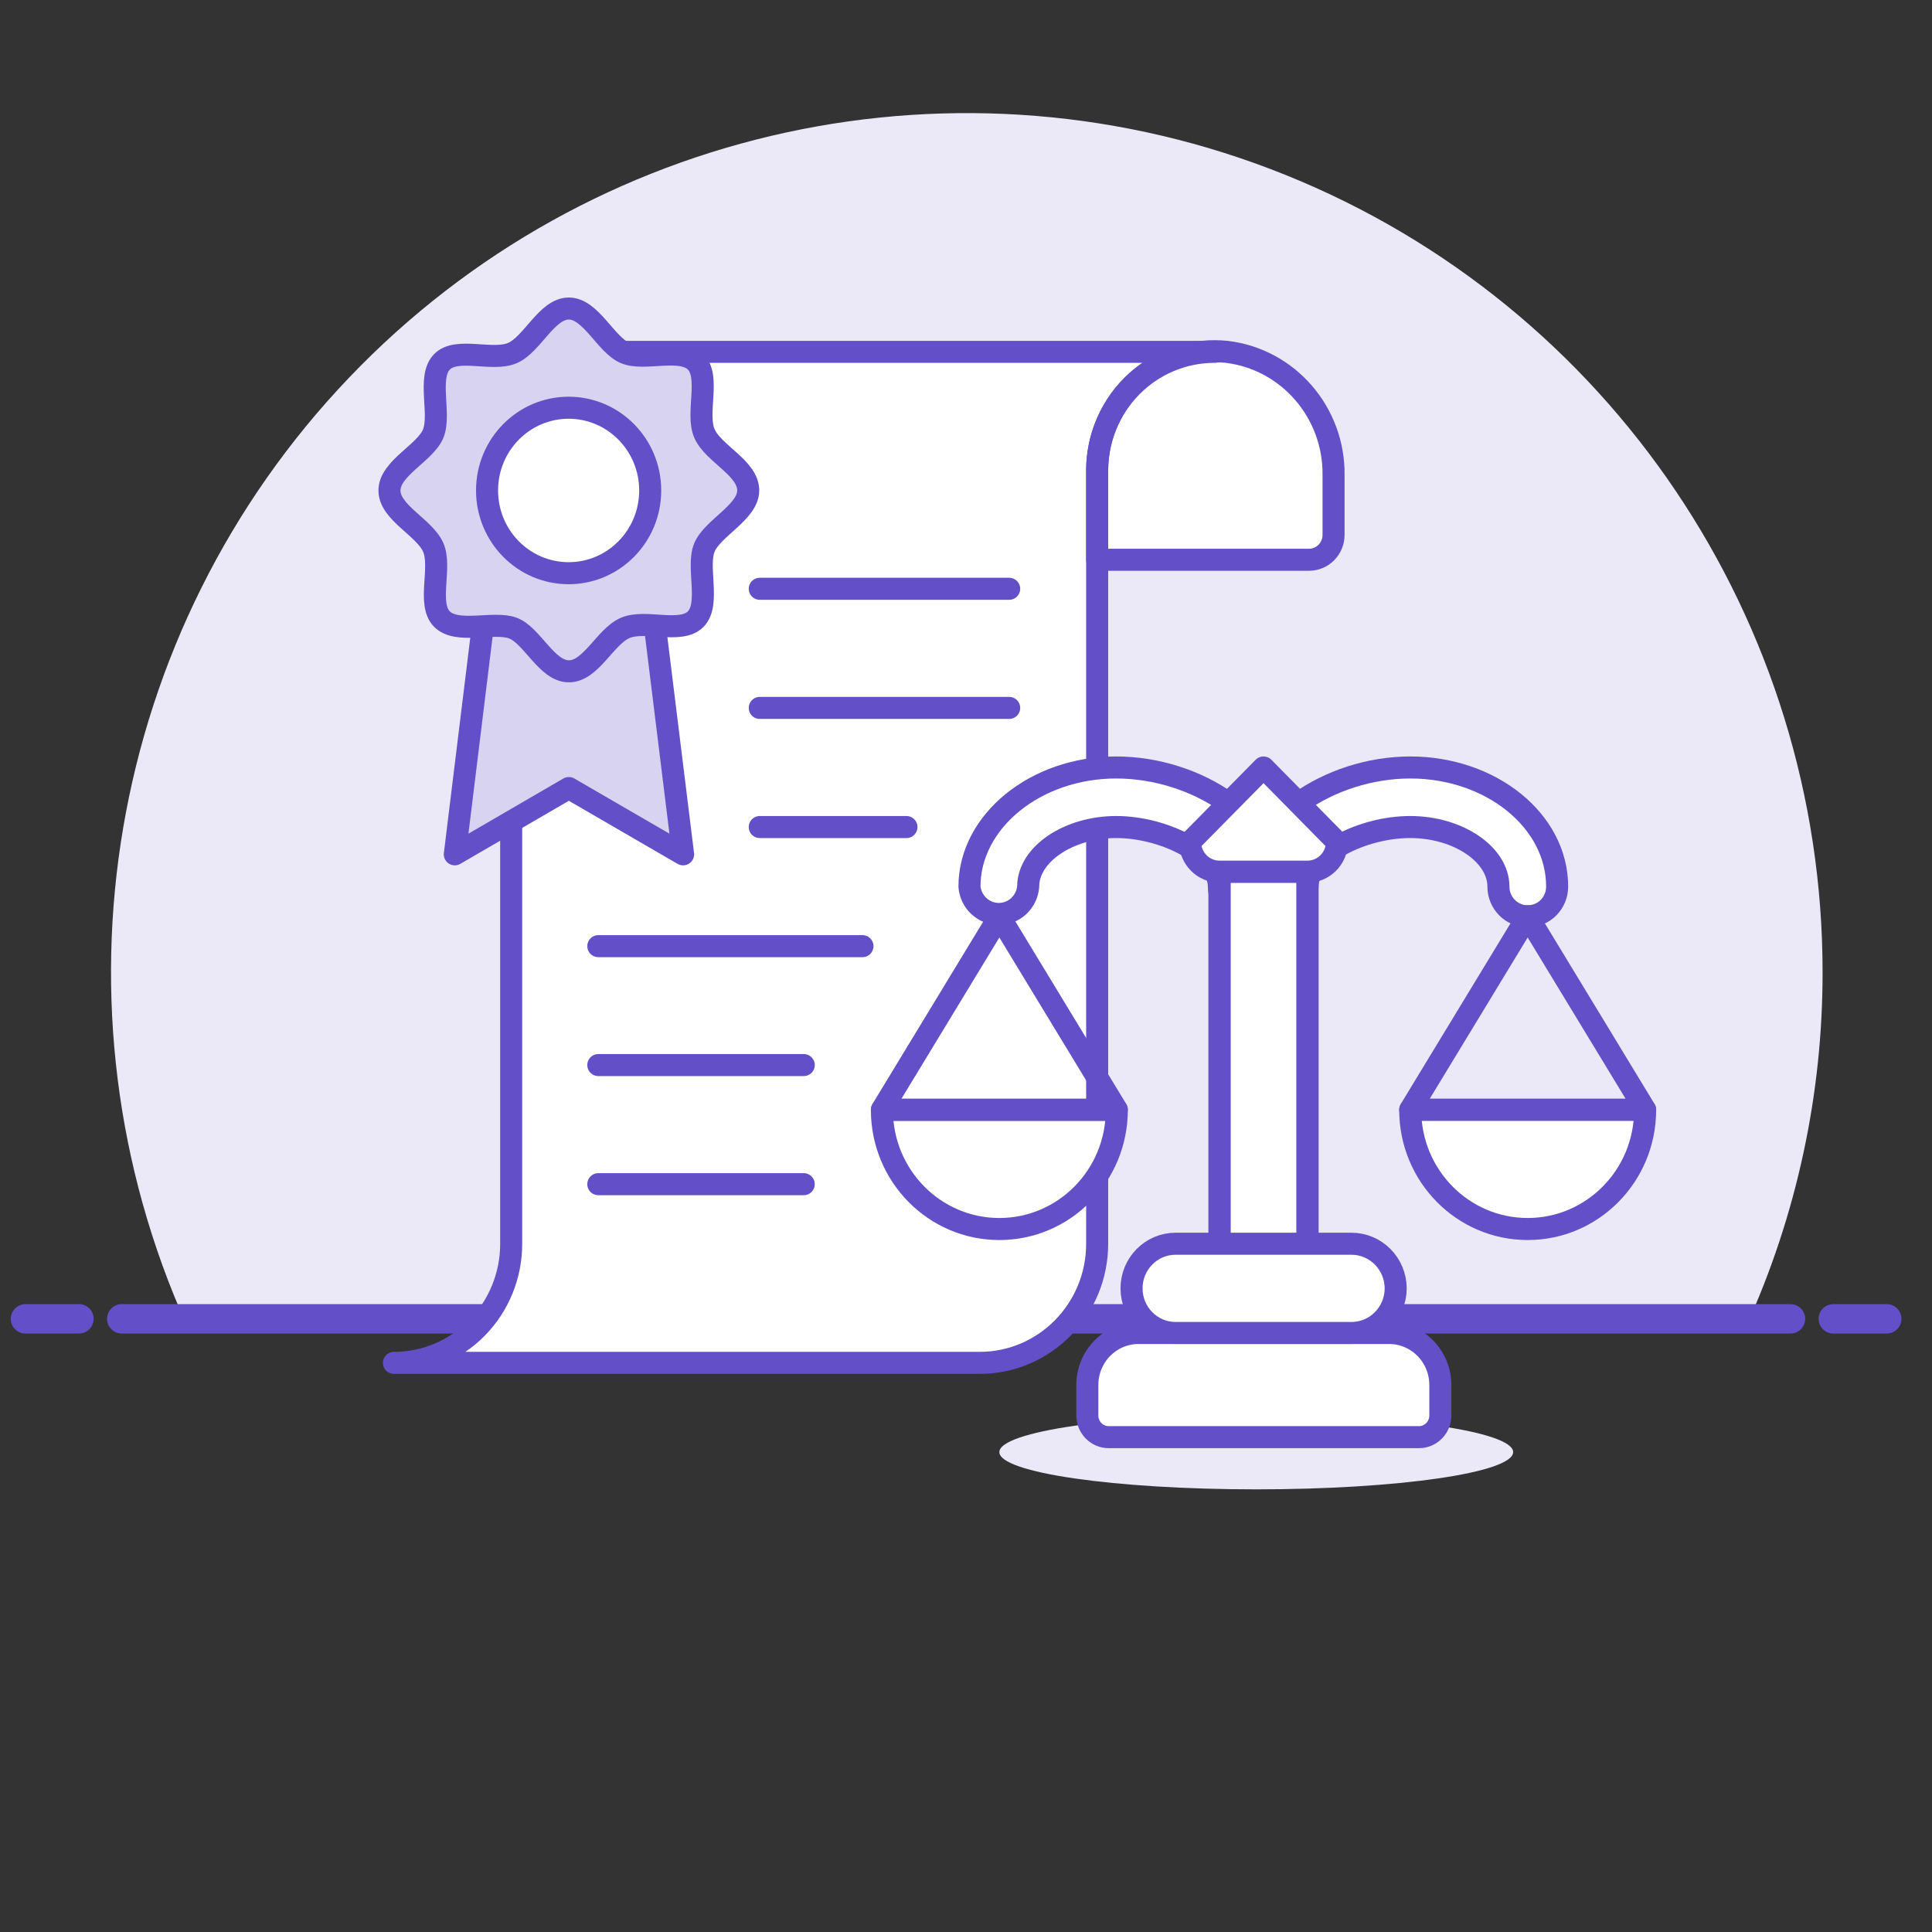 <svg xmlns="http://www.w3.org/2000/svg" xmlns:xlink="http://www.w3.org/1999/xlink" width="263" height="263" version="1.1" viewBox="0 0 263 263"><rect x="0" y="0" width="263" height="263" fill="#333333" stroke="none"/><title>square</title><desc>Created with Sketch.</desc><g id="Page-1" fill="none" fill-rule="evenodd" stroke="none" stroke-width="1"><g id="04--law-document" transform="translate(3, 15)"><g id="Background"><g id="New_Symbol_73-2"><path id="Shape" fill="#EBE9F8" fill-rule="nonzero" d="M245.105,117.317 C245.1,69.566 216.168,26.615 172.019,8.822 C127.871,-8.972 77.379,1.968 44.474,36.455 C11.569,70.943 2.863,122.048 22.483,165.549 L234.708,165.549 C241.578,150.406 245.124,133.957 245.105,117.317 Z"/><path id="Shape" stroke="#6350C8" stroke-linecap="round" stroke-linejoin="round" stroke-width="4" d="M13.572,164.531 L240.736,164.531"/><path id="Shape" stroke="#6350C8" stroke-linecap="round" stroke-linejoin="round" stroke-width="4" d="M0.466,164.531 L7.747,164.531"/><path id="Shape" stroke="#6350C8" stroke-linecap="round" stroke-linejoin="round" stroke-width="4" d="M246.561,164.531 L253.842,164.531"/></g></g><g id="Scene" transform="translate(50, 27)"><path id="Shape" fill="#FFF" fill-rule="nonzero" d="M0.627,143.525 C4.865,143.525 8.929,141.815 11.922,138.774 C14.916,135.732 16.594,131.607 16.586,127.309 L16.586,21.936 C16.666,13.1 23.717,5.961 32.43,5.897 L112.343,5.897 C108.105,5.889 104.038,7.591 101.039,10.627 C98.04,13.663 96.355,17.785 96.355,22.083 L96.355,127.309 C96.355,136.265 89.196,143.525 80.366,143.525 L0.627,143.525 Z"/><path id="Shape" fill="#FFF" fill-rule="nonzero" stroke="#6350C8" stroke-linejoin="round" stroke-width="3" d="M96.355,21.936 C96.379,17.358 98.311,13.004 101.672,9.949 C105.033,6.894 109.511,5.422 114,5.897 C122.38,6.907 128.654,14.174 128.535,22.732 L128.535,30.81 C128.535,32.683 127.038,34.201 125.192,34.201 L96.355,34.201 L96.355,21.936 Z"/><ellipse id="Oval" cx="118.012" cy="155.672" fill="#EBE9F8" fill-rule="nonzero" rx="34.971" ry="5.071"/><path id="Shape" fill="#FFF" fill-rule="nonzero" d="M101.994,139.456 L136.006,139.456 C137.871,139.432 139.668,140.168 140.996,141.497 C142.323,142.827 143.07,144.64 143.07,146.532 L143.07,150.689 C143.07,152.318 141.768,153.638 140.163,153.638 L97.924,153.638 C96.319,153.638 95.017,152.318 95.017,150.689 L95.017,146.532 C95.017,142.624 98.141,139.456 101.994,139.456 Z"/><path id="Shape" stroke="#6350C8" stroke-linejoin="round" stroke-width="3" d="M0.627,143.525 C4.865,143.525 8.929,141.815 11.922,138.774 C14.916,135.732 16.594,131.607 16.586,127.309 L16.586,21.936 C16.666,13.1 23.717,5.961 32.43,5.897 L112.343,5.897 C108.105,5.889 104.038,7.591 101.039,10.627 C98.04,13.663 96.355,17.785 96.355,22.083 L96.355,127.309 C96.355,136.265 89.196,143.525 80.366,143.525 L0.627,143.525 Z"/><path id="Shape" stroke="#6350C8" stroke-linecap="round" stroke-linejoin="round" stroke-width="3" d="M50.424,38.151 L84.378,38.151"/><path id="Shape" stroke="#6350C8" stroke-linecap="round" stroke-linejoin="round" stroke-width="3" d="M50.424,54.367 L84.378,54.367"/><polygon id="Shape" fill="#D8D3F1" fill-rule="nonzero" points="13.331 38.269 8.912 74.298 24.435 65.276 39.988 74.298 35.54 38.269"/><path id="Shape" stroke="#6350C8" stroke-linecap="round" stroke-linejoin="round" stroke-width="3" d="M50.424,70.583 L70.395,70.583"/><path id="Shape" stroke="#6350C8" stroke-linecap="round" stroke-linejoin="round" stroke-width="3" d="M28.447,86.799 L64.407,86.799"/><path id="Shape" stroke="#6350C8" stroke-linecap="round" stroke-linejoin="round" stroke-width="3" d="M28.447,102.985 L56.412,102.985"/><path id="Shape" stroke="#6350C8" stroke-linecap="round" stroke-linejoin="round" stroke-width="3" d="M28.447,119.201 L56.412,119.201"/><polygon id="Shape" stroke="#6350C8" stroke-linejoin="round" stroke-width="3" points="13.331 38.269 8.912 74.298 24.435 65.276 39.988 74.298 35.54 38.269"/><path id="Shape" d="M48.854,24.766 C48.854,27.714 43.999,29.867 42.895,32.52 C41.79,35.174 43.738,40.215 41.703,42.279 C39.668,44.343 34.813,42.279 32.081,43.488 C29.348,44.697 27.459,49.385 24.435,49.385 C21.412,49.385 19.406,44.431 16.79,43.488 C14.174,42.544 9.232,44.343 7.168,42.279 C5.104,40.215 7.168,35.262 5.976,32.52 C4.784,29.778 0.017,27.803 0.017,24.766 C0.017,21.729 4.9,19.665 5.976,17.012 C7.051,14.358 5.133,9.317 7.168,7.253 C9.203,5.189 14.086,7.253 16.79,6.044 C19.493,4.835 21.441,0 24.435,0 C27.43,0 29.464,4.924 32.081,6.044 C34.697,7.164 39.668,5.189 41.703,7.253 C43.738,9.317 41.703,14.27 42.895,17.012 C44.087,19.754 48.854,21.7 48.854,24.766 Z"/><path id="Shape" fill="#D8D3F1" fill-rule="nonzero" stroke="#6350C8" stroke-linejoin="round" stroke-width="3" d="M48.854,24.766 C48.854,27.714 43.999,29.867 42.895,32.52 C41.79,35.174 43.738,40.215 41.703,42.279 C39.668,44.343 34.813,42.279 32.081,43.488 C29.348,44.697 27.459,49.385 24.435,49.385 C21.412,49.385 19.406,44.431 16.79,43.488 C14.174,42.544 9.232,44.343 7.168,42.279 C5.104,40.215 7.168,35.262 5.976,32.52 C4.784,29.778 0.017,27.803 0.017,24.766 C0.017,21.729 4.9,19.665 5.976,17.012 C7.051,14.358 5.133,9.317 7.168,7.253 C9.203,5.189 14.086,7.253 16.79,6.044 C19.493,4.835 21.441,0 24.435,0 C27.43,0 29.464,4.924 32.081,6.044 C34.697,7.164 39.668,5.189 41.703,7.253 C43.738,9.317 41.703,14.27 42.895,17.012 C44.087,19.754 48.854,21.7 48.854,24.766 Z"/><path id="Shape" fill="#FFF" fill-rule="nonzero" stroke="#6350C8" stroke-linejoin="round" stroke-width="3" d="M35.511,24.766 C35.511,30.986 30.539,36.029 24.406,36.029 C18.273,36.029 13.302,30.986 13.302,24.766 C13.302,18.546 18.273,13.503 24.406,13.503 C30.539,13.503 35.511,18.546 35.511,24.766 Z"/><path id="Shape" fill="#FFF" fill-rule="nonzero" stroke="#6350C8" stroke-linecap="round" stroke-linejoin="round" stroke-width="3" d="M154.96,82.73 C152.76,82.73 150.977,80.922 150.977,78.691 C150.977,74.298 145.483,70.583 138.971,70.583 C132.459,70.583 124.988,74.298 124.988,78.691 C124.811,80.796 123.075,82.414 120.991,82.414 C118.908,82.414 117.171,80.796 116.994,78.691 C116.994,69.846 127.954,62.475 138.971,62.475 C149.989,62.475 158.971,69.728 158.971,78.691 C158.971,79.767 158.548,80.799 157.795,81.558 C157.041,82.316 156.021,82.738 154.96,82.73 Z"/><path id="Shape" fill="#FFF" fill-rule="nonzero" stroke="#6350C8" stroke-linecap="round" stroke-linejoin="round" stroke-width="3" d="M116.907,82.73 C114.707,82.73 112.924,80.922 112.924,78.691 C112.924,74.298 105.424,70.583 98.942,70.583 C92.459,70.583 86.965,74.298 86.965,78.691 C86.788,80.796 85.051,82.414 82.968,82.414 C80.884,82.414 79.148,80.796 78.971,78.691 C78.971,69.846 87.924,62.475 98.942,62.475 C109.959,62.475 120.919,69.728 120.919,78.691 C120.919,79.767 120.495,80.799 119.742,81.558 C118.989,82.316 117.968,82.738 116.907,82.73 Z"/><polygon id="Rectangle-path" fill="#FFF" fill-rule="nonzero" stroke="#6350C8" stroke-linecap="round" stroke-linejoin="round" stroke-width="3" points="113.012 76.657 124.988 76.657 124.988 131.348 113.012 131.348"/><polygon id="Rectangle-path" stroke="#6350C8" stroke-linecap="round" stroke-linejoin="round" stroke-width="3" points="113.012 76.657 124.988 76.657 124.988 131.348 113.012 131.348"/><path id="Shape" fill="#FFF" fill-rule="nonzero" stroke="#6350C8" stroke-linecap="round" stroke-linejoin="round" stroke-width="3" d="M119,62.475 L109,72.617 C109.016,74.853 110.807,76.657 113.012,76.657 L124.988,76.657 C127.193,76.657 128.984,74.853 129,72.617 L119,62.475 Z"/><path id="Shape" stroke="#6350C8" stroke-linecap="round" stroke-linejoin="round" stroke-width="3" d="M101.994,139.456 L136.006,139.456 C137.871,139.432 139.668,140.168 140.996,141.497 C142.323,142.827 143.07,144.64 143.07,146.532 L143.07,150.689 C143.07,152.318 141.768,153.638 140.163,153.638 L97.924,153.638 C96.319,153.638 95.017,152.318 95.017,150.689 L95.017,146.532 C95.017,142.624 98.141,139.456 101.994,139.456 Z"/><path id="Shape" fill="#FFF" fill-rule="nonzero" stroke="#6350C8" stroke-linecap="round" stroke-linejoin="round" stroke-width="3" d="M130.977,139.456 L107.023,139.456 C103.716,139.456 101.035,136.737 101.035,133.383 C101.035,130.028 103.716,127.309 107.023,127.309 L130.977,127.309 C134.289,127.309 136.978,130.023 136.994,133.383 C136.978,136.742 134.289,139.456 130.977,139.456 Z"/><polygon id="Shape" stroke="#6350C8" stroke-linecap="round" stroke-linejoin="round" stroke-width="3" points="154.96 82.73 170.948 109.059 138.971 109.059"/><path id="Shape" fill="#FFF" fill-rule="nonzero" d="M99.029,109.088 C99.029,118.044 91.871,125.304 83.04,125.304 C74.21,125.304 67.052,118.044 67.052,109.088 L99.029,109.088 Z"/><polygon id="Shape" stroke="#6350C8" stroke-linecap="round" stroke-linejoin="round" stroke-width="3" points="83.04 82.73 67.052 109.059 99.029 109.059"/><path id="Shape" stroke="#6350C8" stroke-linecap="round" stroke-linejoin="round" stroke-width="3" d="M99.029,109.088 C99.029,118.044 91.871,125.304 83.04,125.304 C74.21,125.304 67.052,118.044 67.052,109.088 L99.029,109.088 Z"/><path id="Shape" fill="#FFF" fill-rule="nonzero" d="M170.948,109.088 C170.948,118.044 163.79,125.304 154.96,125.304 C146.129,125.304 138.971,118.044 138.971,109.088 L170.948,109.088 Z"/><path id="Shape" stroke="#6350C8" stroke-linecap="round" stroke-linejoin="round" stroke-width="3" d="M170.948,109.088 C170.948,118.044 163.79,125.304 154.96,125.304 C146.129,125.304 138.971,118.044 138.971,109.088 L170.948,109.088 Z"/></g></g></g></svg>